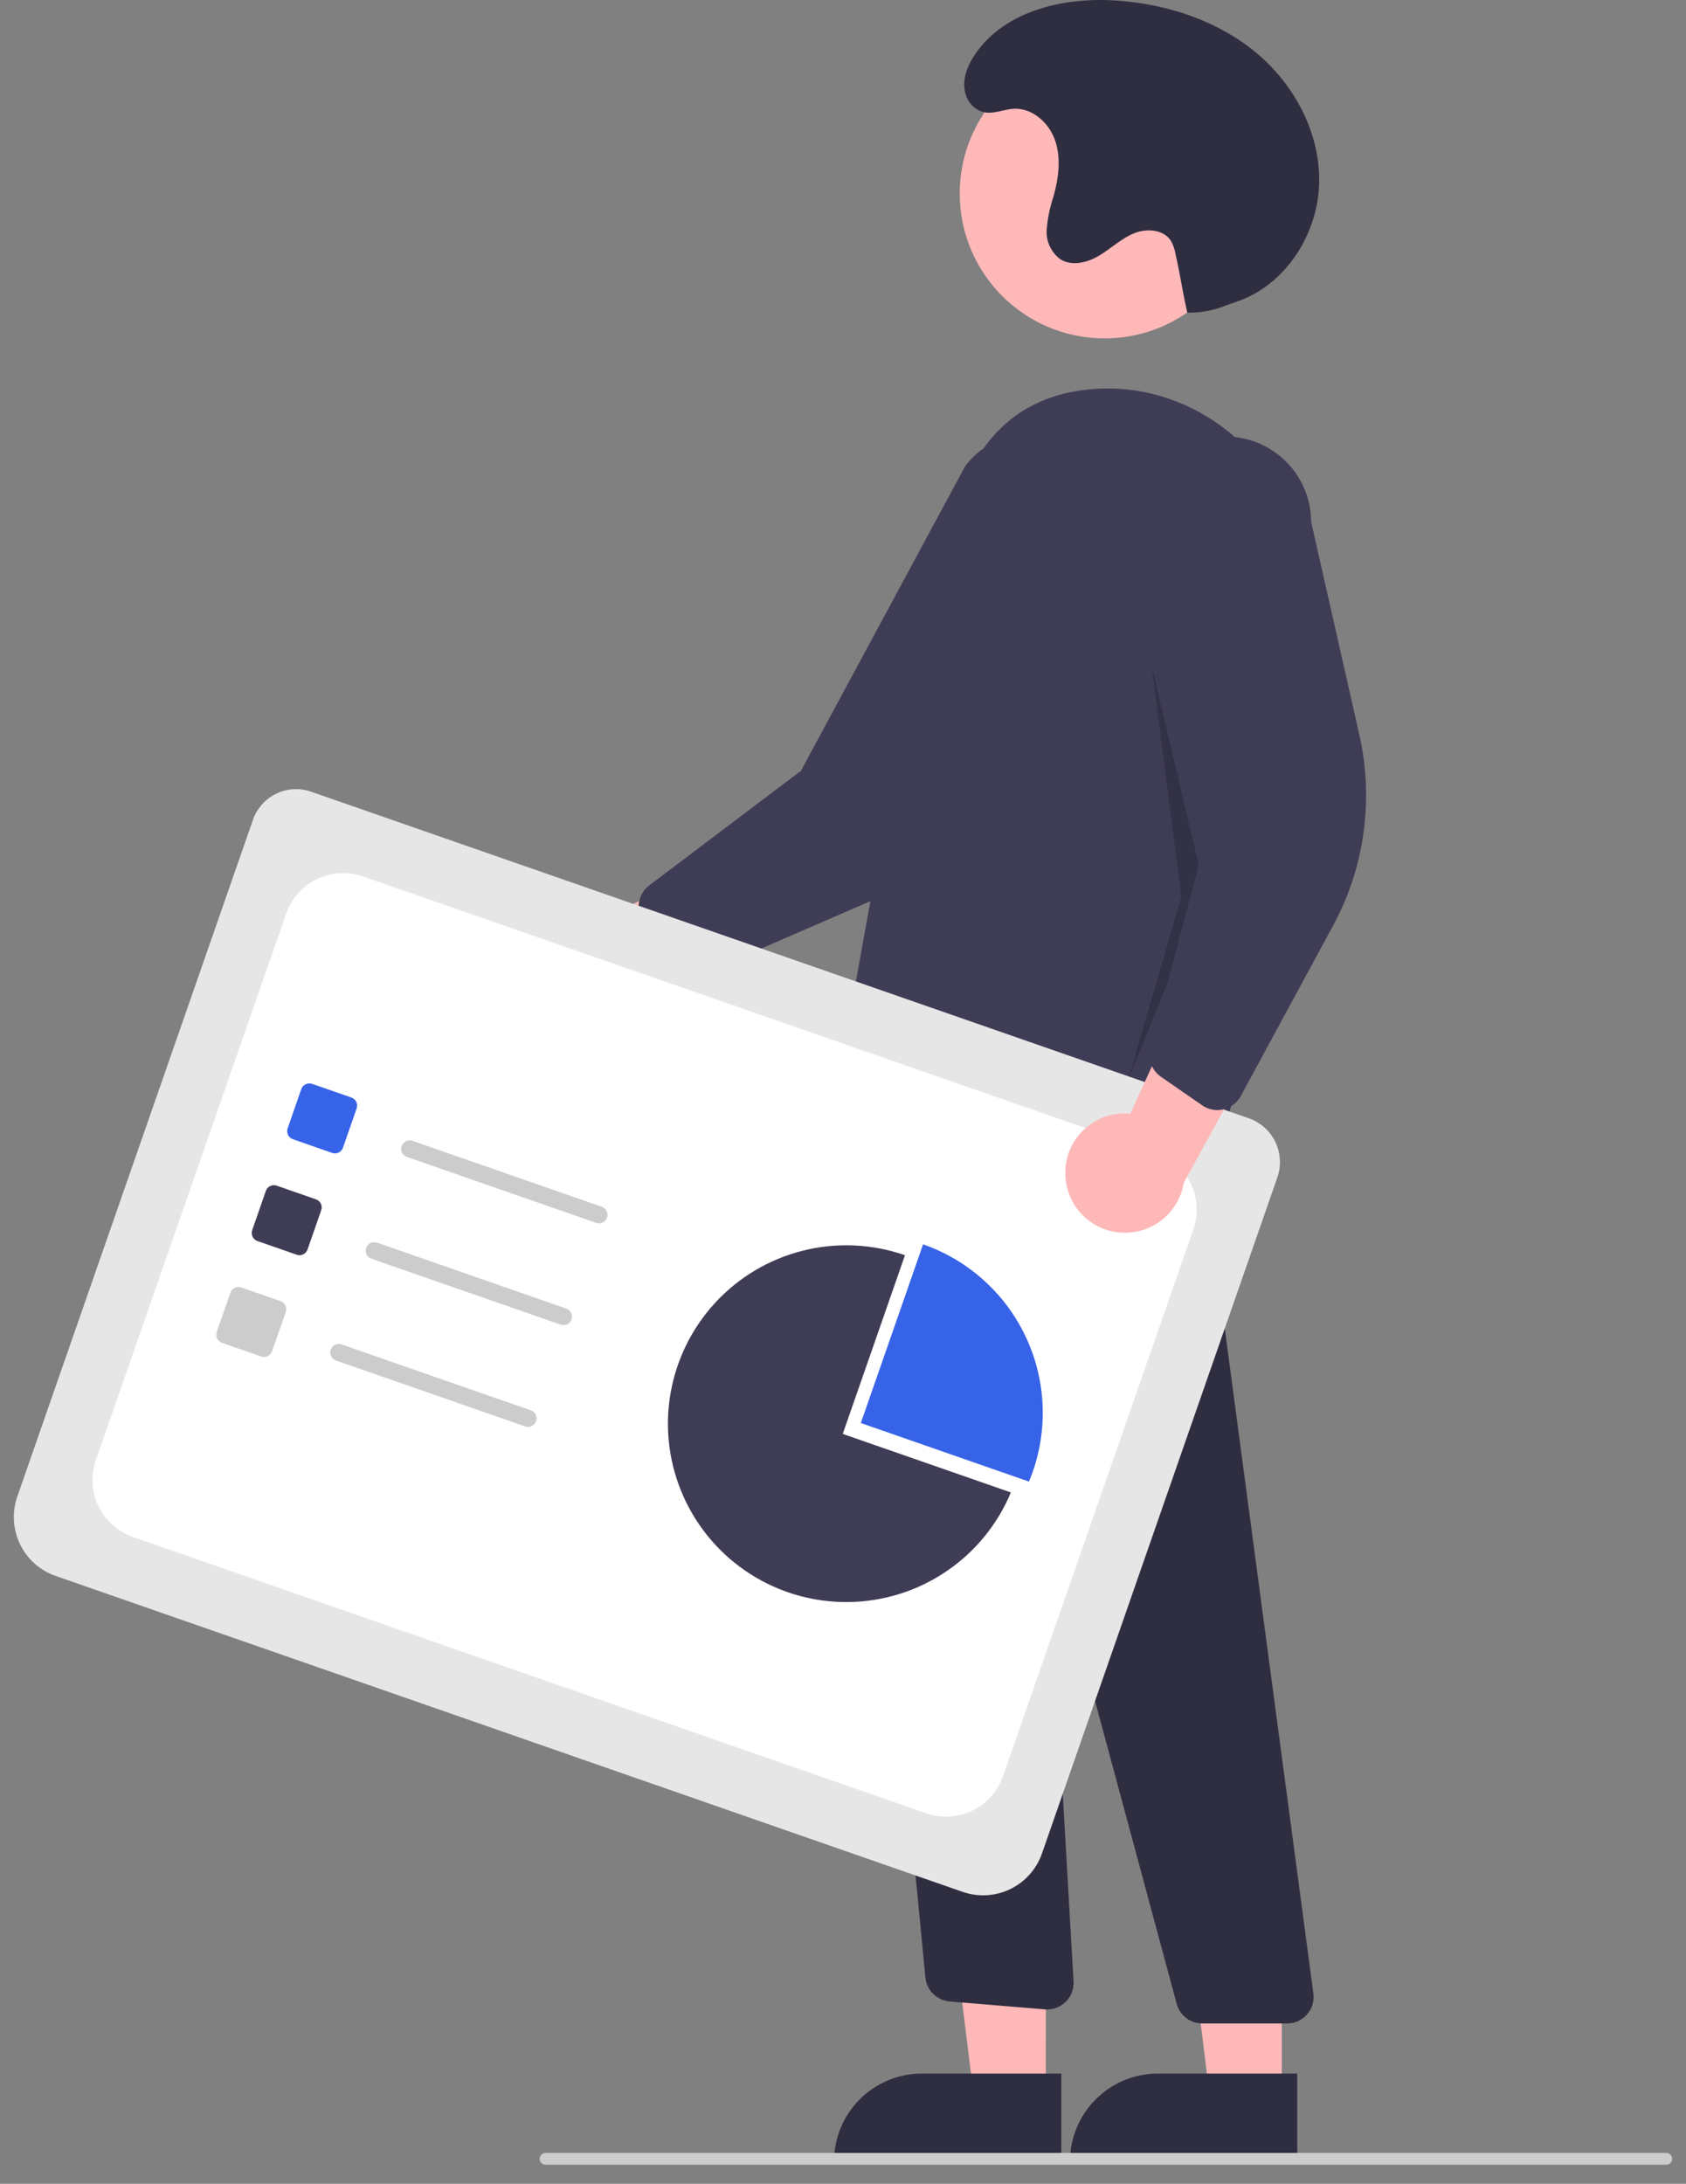 <svg width="61" height="79" viewBox="0 0 61 79" fill="none" xmlns="http://www.w3.org/2000/svg">
<rect x="0" y="0" width="61" height="79" fill="#808080" stroke="none"/>
<g id="Group 16">
<path id="Vector" d="M18.181 33.827C18.354 33.565 18.582 33.344 18.849 33.18C19.117 33.016 19.417 32.913 19.729 32.877C20.04 32.842 20.356 32.875 20.654 32.975C20.951 33.075 21.223 33.238 21.45 33.455L28.227 29.957L27.806 33.898L21.435 36.615C21.046 36.973 20.54 37.175 20.012 37.185C19.484 37.194 18.971 37.01 18.57 36.666C18.168 36.322 17.907 35.844 17.836 35.32C17.764 34.797 17.887 34.266 18.181 33.827Z" fill="#FFB8B8"/>
<path id="Vector_2" d="M24.012 35.296C23.858 35.176 23.745 35.011 23.687 34.824L23.148 33.083C23.09 32.894 23.091 32.693 23.152 32.505C23.212 32.317 23.329 32.152 23.486 32.033L28.979 27.884L34.928 16.848C35.177 16.527 35.487 16.258 35.84 16.057C36.193 15.856 36.582 15.726 36.985 15.676C37.389 15.625 37.798 15.654 38.19 15.762C38.581 15.869 38.948 16.052 39.269 16.302C39.59 16.551 39.859 16.861 40.06 17.214C40.261 17.567 40.391 17.956 40.441 18.359C40.492 18.762 40.463 19.171 40.355 19.563C40.248 19.955 40.064 20.322 39.815 20.643L36.431 27.786C35.404 29.954 33.624 31.675 31.423 32.63L24.986 35.422C24.863 35.475 24.729 35.502 24.594 35.501C24.459 35.499 24.326 35.469 24.203 35.413C24.135 35.382 24.071 35.343 24.012 35.296Z" fill="#3F3D56"/>
<path id="Vector_3" d="M39.965 12.242C42.859 12.242 45.206 9.895 45.206 7.001C45.206 4.106 42.859 1.759 39.965 1.759C37.07 1.759 34.723 4.106 34.723 7.001C34.723 9.895 37.07 12.242 39.965 12.242Z" fill="#FFB8B8"/>
<path id="Vector_4" d="M37.838 75.761L35.222 75.76L33.978 65.669L37.839 65.669L37.838 75.761Z" fill="#FFB8B8"/>
<path id="Vector_5" d="M33.353 75.013H38.399V78.19H30.176C30.176 77.773 30.258 77.36 30.418 76.974C30.578 76.589 30.811 76.238 31.107 75.943C31.402 75.648 31.752 75.414 32.137 75.255C32.523 75.095 32.936 75.013 33.353 75.013Z" fill="#2F2E41"/>
<path id="Vector_6" d="M46.375 75.761L43.758 75.761L42.514 65.669L46.376 65.669L46.375 75.761Z" fill="#FFB8B8"/>
<path id="Vector_7" d="M41.889 75.013H46.935V78.19H38.712C38.712 77.773 38.795 77.36 38.954 76.975C39.114 76.589 39.348 76.239 39.643 75.944C39.938 75.649 40.288 75.415 40.674 75.255C41.059 75.095 41.472 75.013 41.889 75.013Z" fill="#2F2E41"/>
<path id="Vector_8" d="M46.566 73.2L43.5 73.2C43.289 73.2 43.084 73.13 42.916 73.002C42.748 72.873 42.628 72.693 42.573 72.49L38.159 56.121C38.153 56.095 38.136 56.073 38.114 56.059C38.092 56.045 38.065 56.039 38.039 56.043C38.013 56.048 37.99 56.061 37.973 56.082C37.957 56.103 37.948 56.129 37.95 56.155L38.841 71.679C38.849 71.816 38.828 71.954 38.778 72.082C38.728 72.21 38.651 72.326 38.553 72.422C38.454 72.518 38.337 72.591 38.207 72.638C38.078 72.684 37.94 72.703 37.803 72.691L34.357 72.404C34.136 72.385 33.928 72.29 33.769 72.136C33.61 71.982 33.509 71.778 33.483 71.558L30.343 38.96L31.558 39.689L42.939 37.757L47.518 72.113C47.536 72.249 47.525 72.387 47.485 72.518C47.446 72.649 47.379 72.77 47.288 72.873C47.198 72.975 47.087 73.058 46.963 73.115C46.838 73.171 46.703 73.2 46.566 73.2Z" fill="#2F2E41"/>
<path id="Vector_9" d="M34.15 42.401C32.894 42.391 31.664 42.045 30.587 41.398C30.422 41.3 30.289 41.154 30.208 40.979C30.127 40.804 30.1 40.609 30.131 40.419C30.532 37.968 32.625 25.393 34.529 18.538C35.305 15.746 37.02 14.242 39.627 14.068C43.44 13.818 46.83 16.802 47.183 20.727C47.805 27.652 45.276 37.49 44.16 41.399C44.117 41.55 44.037 41.688 43.928 41.801C43.819 41.914 43.684 41.998 43.535 42.047C43.385 42.096 43.226 42.107 43.072 42.08C42.917 42.053 42.771 41.988 42.647 41.891L40.372 40.121C40.232 40.014 40.059 39.96 39.883 39.967C39.707 39.974 39.539 40.043 39.408 40.161C37.491 41.872 35.669 42.401 34.15 42.401Z" fill="#3F3D56"/>
<path id="Vector_10" opacity="0.2" d="M41.674 24.115L43.595 32.225L40.82 39.054L42.741 32.439L41.674 24.115Z" fill="black"/>
<path id="Vector_11" d="M42.956 11.311C43.422 11.32 43.885 11.236 44.319 11.064C44.51 10.991 44.708 10.93 44.898 10.857C46.58 10.207 47.688 8.416 47.728 6.613C47.768 4.81 46.834 3.06 45.448 1.907C44.062 0.754 42.266 0.162 40.468 0.025C38.532 -0.123 36.351 0.368 35.268 1.981C34.98 2.411 34.779 2.931 34.949 3.45C35.001 3.606 35.092 3.747 35.214 3.857C35.697 4.287 36.179 3.963 36.672 3.935C37.349 3.896 37.958 4.444 38.176 5.086C38.395 5.728 38.298 6.435 38.122 7.09C37.987 7.484 37.903 7.893 37.869 8.309C37.855 8.517 37.894 8.725 37.983 8.914C38.072 9.103 38.208 9.266 38.377 9.387C38.8 9.643 39.356 9.495 39.779 9.24C40.203 8.984 40.569 8.629 41.026 8.441C41.483 8.254 42.098 8.295 42.364 8.712C42.449 8.864 42.506 9.029 42.533 9.2C42.772 10.288 42.717 10.224 42.956 11.311Z" fill="#2F2E41"/>
<path id="Vector_12" d="M34.831 68.44L2.01 57.009C1.446 56.812 0.984 56.4 0.725 55.863C0.465 55.326 0.429 54.708 0.624 54.144L9.154 29.653C9.298 29.241 9.6 28.902 9.993 28.712C10.387 28.522 10.84 28.495 11.253 28.639L45.184 40.455C45.604 40.602 45.948 40.909 46.142 41.31C46.335 41.71 46.362 42.171 46.216 42.591L37.697 67.055C37.5 67.618 37.087 68.08 36.55 68.34C36.013 68.599 35.395 68.635 34.831 68.44Z" fill="#E6E6E6"/>
<path id="Vector_13" d="M4.81 55.602L33.511 65.597C34.057 65.787 34.657 65.753 35.178 65.501C35.699 65.249 36.099 64.8 36.289 64.254L43.176 44.478C43.367 43.931 43.332 43.331 43.08 42.81C42.828 42.289 42.38 41.89 41.833 41.699L13.133 31.704C12.586 31.514 11.986 31.548 11.465 31.8C10.944 32.052 10.545 32.501 10.354 33.047L3.467 52.823C3.373 53.094 3.333 53.38 3.349 53.666C3.366 53.953 3.439 54.233 3.563 54.491C3.688 54.749 3.862 54.98 4.076 55.17C4.29 55.361 4.54 55.507 4.81 55.602Z" fill="white"/>
<path id="Vector_14" d="M12.017 41.707L10.596 41.212C10.519 41.185 10.456 41.129 10.42 41.055C10.385 40.982 10.38 40.897 10.406 40.82L10.901 39.399C10.928 39.322 10.985 39.259 11.058 39.223C11.132 39.188 11.216 39.183 11.293 39.209L12.715 39.704C12.792 39.731 12.855 39.788 12.891 39.861C12.926 39.935 12.931 40.019 12.904 40.096L12.409 41.518C12.382 41.595 12.326 41.658 12.252 41.694C12.179 41.729 12.094 41.734 12.017 41.707Z" fill="#3763e9"/>
<path id="Vector_15" d="M10.735 45.39L9.313 44.895C9.236 44.868 9.173 44.812 9.138 44.738C9.102 44.665 9.097 44.58 9.124 44.503L9.619 43.081C9.646 43.004 9.702 42.941 9.776 42.906C9.849 42.87 9.934 42.865 10.011 42.892L11.432 43.387C11.509 43.414 11.573 43.47 11.608 43.544C11.644 43.617 11.649 43.702 11.622 43.779L11.127 45.2C11.1 45.277 11.043 45.341 10.97 45.376C10.896 45.412 10.812 45.417 10.735 45.39Z" fill="#3F3D56"/>
<path id="Vector_16" d="M9.452 49.072L8.031 48.578C7.954 48.551 7.891 48.494 7.855 48.421C7.82 48.347 7.815 48.263 7.841 48.185L8.336 46.764C8.363 46.687 8.42 46.624 8.493 46.588C8.567 46.553 8.651 46.548 8.728 46.575L10.15 47.07C10.227 47.097 10.29 47.153 10.325 47.227C10.361 47.3 10.366 47.385 10.339 47.462L9.844 48.883C9.817 48.96 9.761 49.023 9.687 49.059C9.614 49.094 9.529 49.099 9.452 49.072Z" fill="#CCCCCC"/>
<path id="Vector_17" d="M21.568 44.237L14.72 41.852C14.682 41.838 14.646 41.818 14.616 41.791C14.586 41.764 14.561 41.731 14.543 41.695C14.526 41.658 14.515 41.619 14.513 41.578C14.511 41.538 14.516 41.498 14.53 41.459C14.543 41.421 14.564 41.386 14.591 41.356C14.618 41.325 14.65 41.301 14.687 41.283C14.723 41.266 14.763 41.255 14.803 41.253C14.844 41.251 14.884 41.257 14.922 41.27L21.771 43.655C21.809 43.668 21.844 43.689 21.875 43.716C21.905 43.743 21.93 43.775 21.947 43.812C21.965 43.848 21.975 43.888 21.978 43.928C21.98 43.969 21.974 44.009 21.961 44.047C21.948 44.086 21.927 44.121 21.9 44.151C21.873 44.181 21.84 44.206 21.804 44.224C21.767 44.241 21.728 44.251 21.687 44.254C21.647 44.256 21.607 44.25 21.568 44.237Z" fill="#CCCCCC"/>
<path id="Vector_18" d="M20.286 47.919L13.437 45.534C13.36 45.507 13.297 45.451 13.261 45.377C13.226 45.304 13.221 45.219 13.248 45.142C13.275 45.065 13.331 45.002 13.405 44.966C13.478 44.931 13.563 44.926 13.64 44.953L20.488 47.338C20.526 47.351 20.562 47.372 20.592 47.398C20.622 47.425 20.647 47.458 20.665 47.494C20.682 47.531 20.693 47.57 20.695 47.611C20.697 47.651 20.692 47.692 20.678 47.73C20.665 47.768 20.644 47.803 20.617 47.834C20.59 47.864 20.558 47.889 20.521 47.906C20.485 47.924 20.445 47.934 20.405 47.936C20.364 47.938 20.324 47.933 20.286 47.919Z" fill="#CCCCCC"/>
<path id="Vector_19" d="M19.003 51.602L12.155 49.217C12.078 49.19 12.014 49.134 11.979 49.06C11.943 48.987 11.938 48.902 11.965 48.825C11.992 48.748 12.049 48.684 12.122 48.649C12.195 48.613 12.28 48.608 12.357 48.635L19.206 51.02C19.283 51.047 19.346 51.104 19.382 51.177C19.417 51.251 19.422 51.335 19.395 51.412C19.368 51.489 19.312 51.553 19.238 51.588C19.165 51.624 19.08 51.629 19.003 51.602Z" fill="#CCCCCC"/>
<path id="Vector_20" d="M37.228 53.597C37.278 53.477 37.325 53.356 37.368 53.232C37.931 51.615 37.829 49.842 37.084 48.301C36.339 46.76 35.013 45.578 33.397 45.015L31.145 51.479L37.228 53.597Z" fill="#3763e9"/>
<path id="Vector_21" d="M30.491 51.872L32.742 45.408C31.552 44.994 30.267 44.937 29.046 45.244C27.824 45.551 26.719 46.209 25.867 47.137C25.015 48.065 24.453 49.221 24.25 50.465C24.047 51.708 24.213 52.983 24.727 54.134C25.24 55.284 26.079 56.259 27.14 56.938C28.201 57.617 29.438 57.971 30.697 57.955C31.957 57.94 33.184 57.557 34.228 56.852C35.273 56.148 36.088 55.153 36.574 53.99L30.491 51.872Z" fill="#3F3D56"/>
<path id="Vector_22" d="M38.549 42.6C38.524 42.287 38.567 41.973 38.677 41.679C38.786 41.385 38.958 41.118 39.182 40.898C39.405 40.678 39.674 40.509 39.97 40.404C40.265 40.299 40.58 40.26 40.892 40.289L44.067 33.355L46.167 36.716L42.831 42.786C42.746 43.307 42.472 43.779 42.063 44.112C41.653 44.446 41.135 44.617 40.608 44.594C40.08 44.572 39.579 44.356 39.2 43.988C38.82 43.621 38.589 43.127 38.549 42.6Z" fill="#FFB8B8"/>
<path id="Vector_23" d="M44.045 40.158C43.849 40.158 43.658 40.098 43.498 39.987L41.999 38.95C41.837 38.837 41.714 38.677 41.645 38.492C41.577 38.307 41.567 38.105 41.617 37.914L43.379 31.26L41.249 18.905C41.247 18.498 41.325 18.095 41.478 17.719C41.632 17.342 41.858 17 42.144 16.711C42.43 16.422 42.77 16.192 43.145 16.034C43.519 15.877 43.922 15.795 44.328 15.793C44.735 15.791 45.138 15.869 45.514 16.023C45.89 16.177 46.233 16.403 46.521 16.69C46.81 16.976 47.04 17.316 47.197 17.691C47.354 18.066 47.435 18.469 47.437 18.875L49.182 26.584C49.712 28.924 49.374 31.377 48.231 33.486L44.889 39.655C44.825 39.774 44.736 39.877 44.629 39.959C44.522 40.042 44.399 40.1 44.267 40.132C44.195 40.149 44.12 40.158 44.045 40.158Z" fill="#3F3D56"/>
<path id="Vector_24" d="M60.287 78.31H19.738C19.682 78.31 19.628 78.287 19.587 78.247C19.547 78.207 19.525 78.153 19.525 78.096C19.525 78.04 19.547 77.985 19.587 77.945C19.628 77.905 19.682 77.883 19.738 77.883H60.287C60.343 77.883 60.397 77.905 60.438 77.945C60.477 77.985 60.5 78.04 60.5 78.096C60.5 78.153 60.477 78.207 60.438 78.247C60.397 78.287 60.343 78.31 60.287 78.31Z" fill="#CCCCCC"/>
</g>
</svg>
